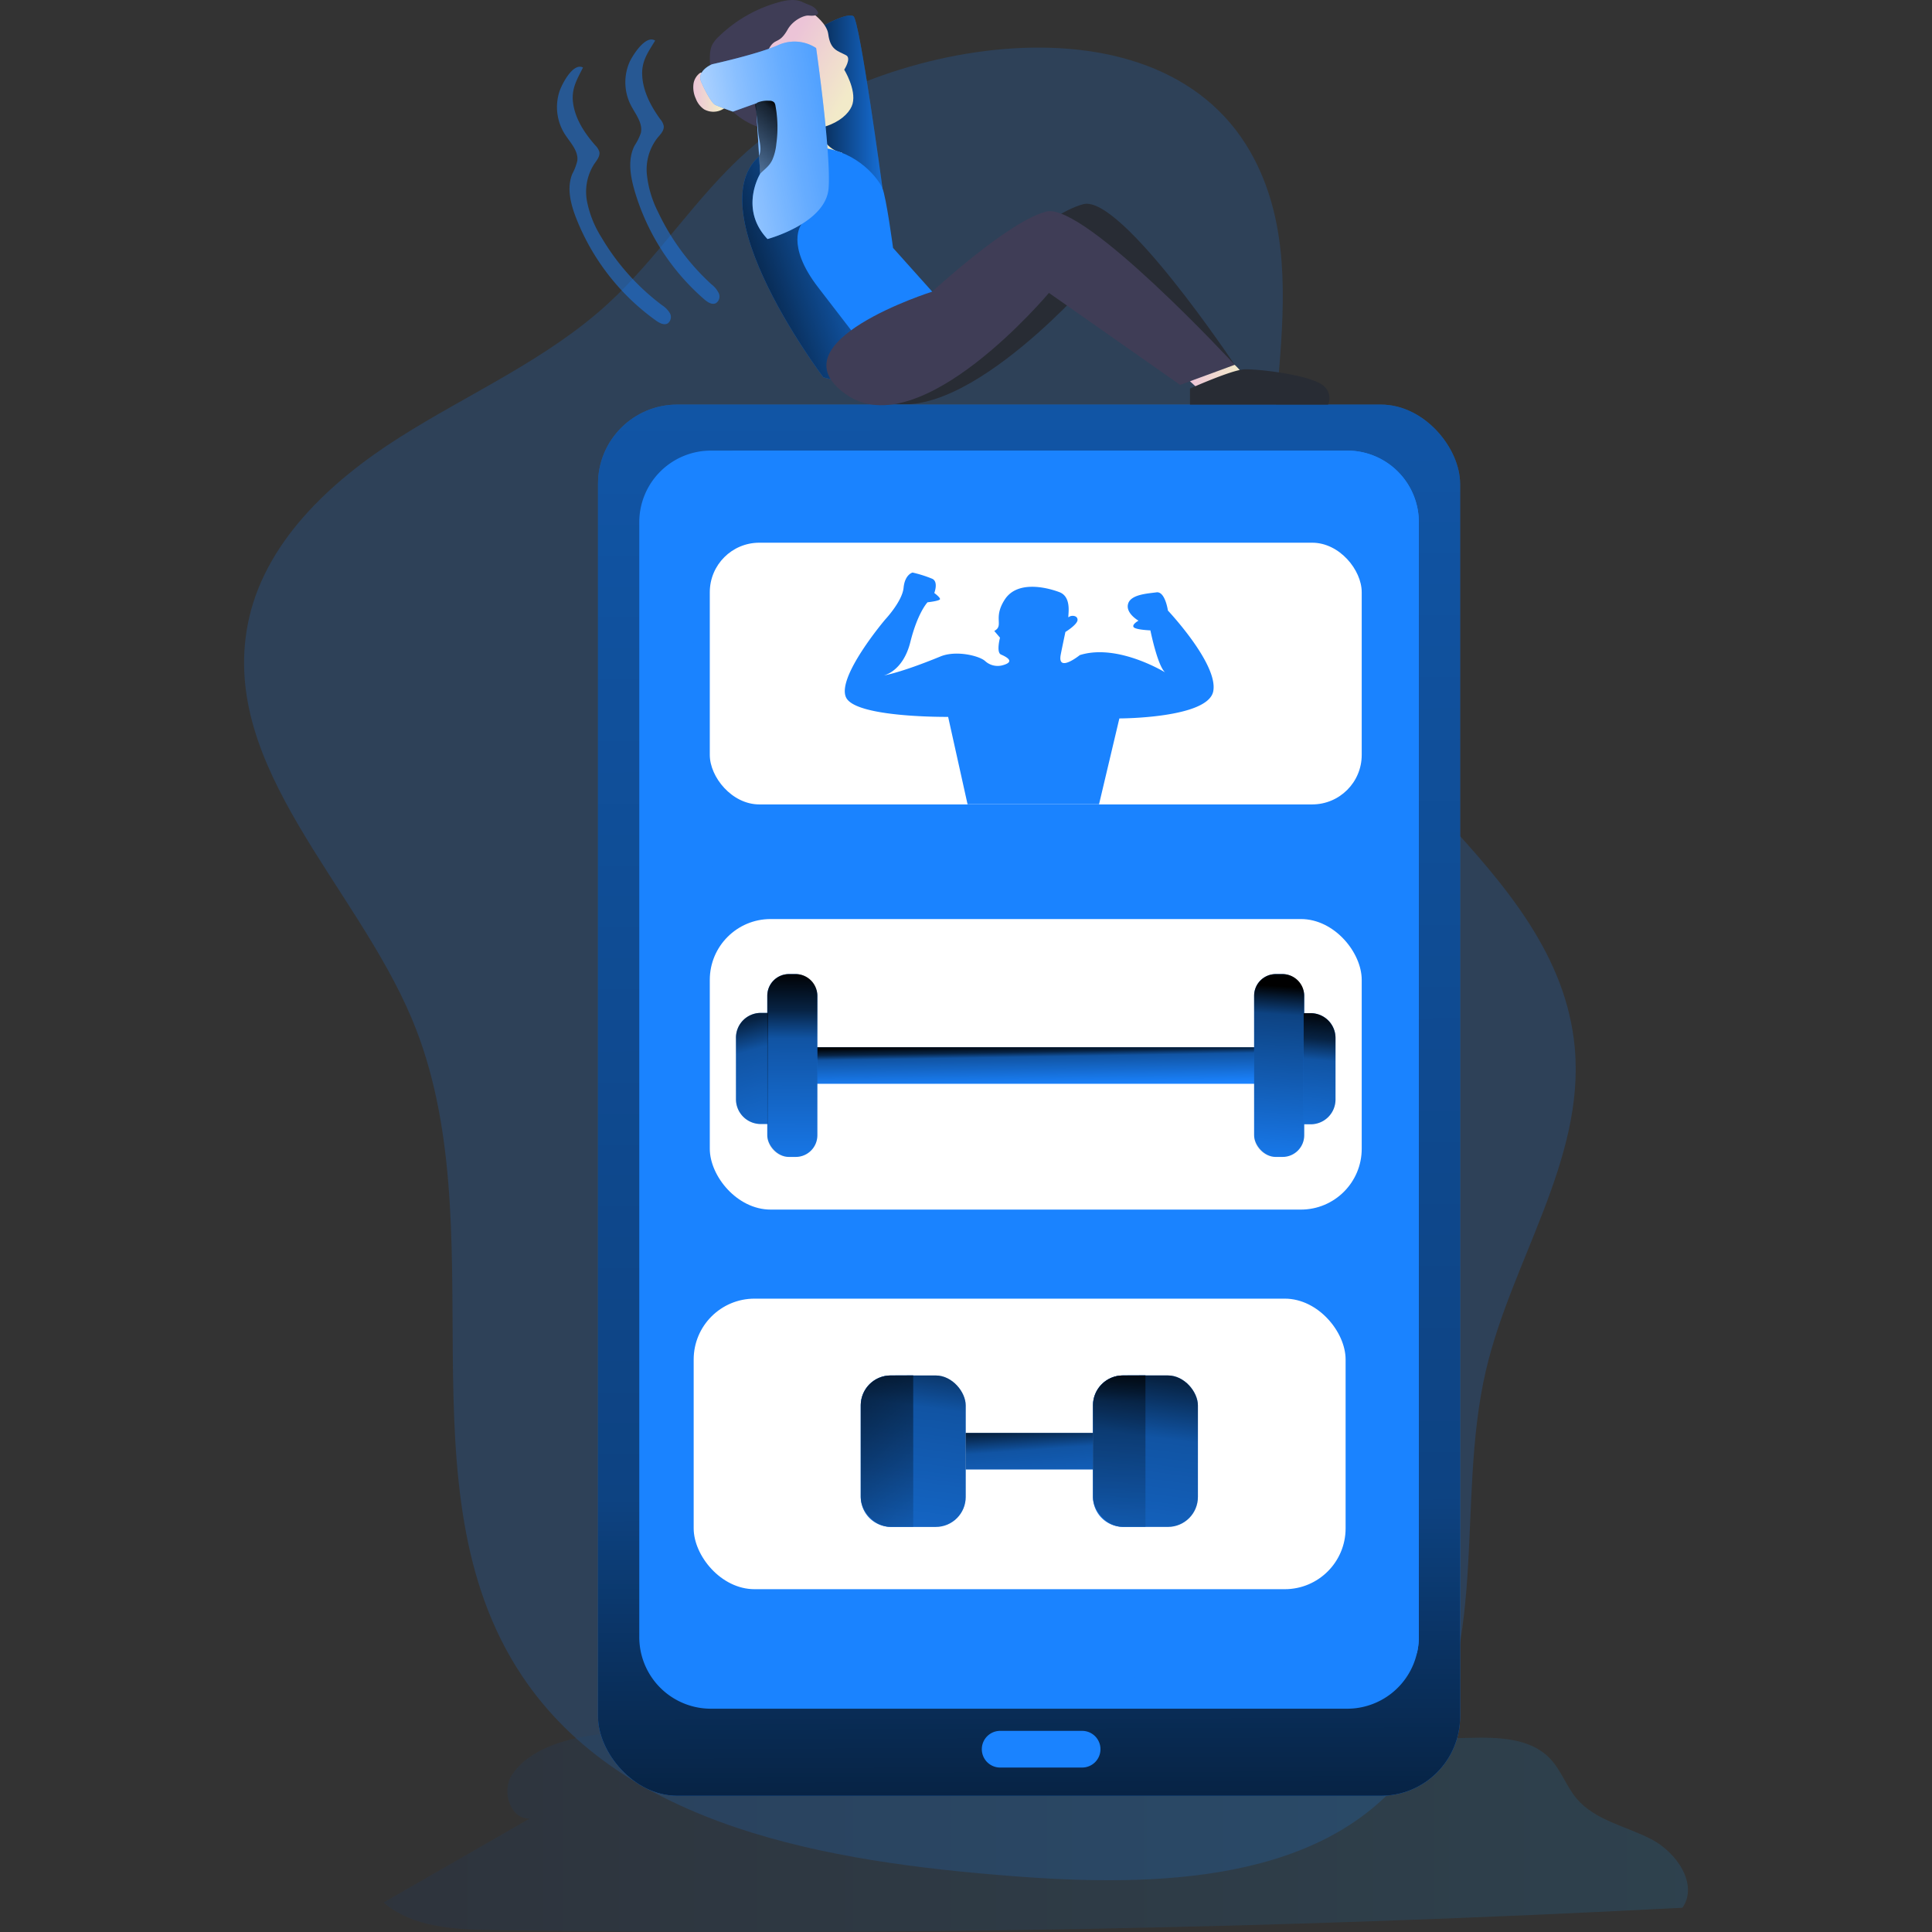 <svg id="SvgjsSvg1104" width="360" height="360" xmlns="http://www.w3.org/2000/svg" version="1.1" xmlns:xlink="http://www.w3.org/1999/xlink" xmlns:svgjs="http://svgjs.com/svgjs"><rect width="100%" height="100%" fill="#333333" stroke="none"/><defs id="SvgjsDefs1105"></defs><g id="SvgjsG1106" transform="matrix(1,0,0,1,0,0)"><svg xmlns="http://www.w3.org/2000/svg" xmlns:xlink="http://www.w3.org/1999/xlink" data-name="Layer 1" viewBox="0 0 446.16 597" width="360" height="360"><defs><linearGradient id="k" x1="150.47" x2="170.52" y1="304.46" y2="374.1" xlink:href="#d"></linearGradient><linearGradient id="e" x1="231.64" x2="634.69" y1="565.98" y2="565.98" gradientUnits="userSpaceOnUse"><stop offset="0" stop-color="#183866" class="stopColor183866 svgShape"></stop><stop offset="1" stop-color="#1a7fc1" class="stopColor1a7fc1 svgShape"></stop></linearGradient><linearGradient id="c" x1="243.43" x2="239.65" y1="657.71" y2="-733.69" gradientUnits="userSpaceOnUse"><stop offset="0" stop-color="#000000" class="stopColor000000 svgShape"></stop><stop offset=".14" stop-opacity=".49" stop-color="#000000" class="stopColor000000 svgShape"></stop><stop offset="1" stop-opacity="0" stop-color="#000000" class="stopColor000000 svgShape"></stop></linearGradient><linearGradient id="a" x1="353.61" x2="377.77" y1="19.52" y2="34.07" gradientUnits="userSpaceOnUse"><stop offset="0" stop-color="#ecc4d7" class="stopColorecc4d7 svgShape"></stop><stop offset=".83" stop-color="#f2eac9" class="stopColorf2eac9 svgShape"></stop></linearGradient><linearGradient id="f" x1="350.92" x2="373.33" y1="42.48" y2="42.48" xlink:href="#a"></linearGradient><linearGradient id="g" x1="334.34" x2="394.08" y1="90.8" y2="70.52" xlink:href="#b"></linearGradient><linearGradient id="h" x1="480.82" x2="499.3" y1="118.27" y2="118.27" xlink:href="#a"></linearGradient><linearGradient id="d" x1="358.09" x2="357.73" y1="300.15" y2="371.61" gradientUnits="userSpaceOnUse"><stop offset="0" stop-color="#000000" class="stopColor000000 svgShape"></stop><stop offset=".17" stop-opacity=".73" stop-color="#000000" class="stopColor000000 svgShape"></stop><stop offset=".29" stop-opacity=".36" stop-color="#000000" class="stopColor000000 svgShape"></stop><stop offset="1" stop-opacity="0" stop-color="#000000" class="stopColor000000 svgShape"></stop></linearGradient><linearGradient id="i" x1="509.96" x2="505.95" y1="304.83" y2="366.81" xlink:href="#c"></linearGradient><linearGradient id="j" x1="244.52" x2="244.74" y1="322.83" y2="335.57" xlink:href="#d"></linearGradient><linearGradient id="b" x1="358.29" x2="391.52" y1="31.45" y2="31.45" gradientUnits="userSpaceOnUse"><stop offset="0" stop-color="#000000" class="stopColor000000 svgShape"></stop><stop offset=".08" stop-opacity=".81" stop-color="#000000" class="stopColor000000 svgShape"></stop><stop offset="1" stop-opacity="0" stop-color="#000000" class="stopColor000000 svgShape"></stop></linearGradient><linearGradient id="l" x1="522.14" x2="517.4" y1="312.05" y2="365.64" gradientTransform="rotate(-180 520.86 330.205)" xlink:href="#d"></linearGradient><linearGradient id="m" x1="241.66" x2="244.99" y1="434.35" y2="481.65" xlink:href="#d"></linearGradient><linearGradient id="n" x1="214.17" x2="194.95" y1="392.37" y2="537.98" xlink:href="#d"></linearGradient><linearGradient id="o" x1="284.7" x2="265.48" y1="401.68" y2="547.29" xlink:href="#d"></linearGradient><linearGradient id="p" x1="366.12" x2="409.36" y1="418.93" y2="473.25" gradientUnits="userSpaceOnUse"><stop offset="0" stop-color="#000000" class="stopColor000000 svgShape"></stop><stop offset=".17" stop-opacity=".73" stop-color="#000000" class="stopColor000000 svgShape"></stop><stop offset=".26" stop-opacity=".55" stop-color="#000000" class="stopColor000000 svgShape"></stop><stop offset="1" stop-opacity="0" stop-color="#000000" class="stopColor000000 svgShape"></stop></linearGradient><linearGradient id="q" x1="459.59" x2="458.48" y1="412.11" y2="483.8" xlink:href="#d"></linearGradient><linearGradient id="r" x1="327.32" x2="337.23" y1="28.48" y2="28.48" xlink:href="#a"></linearGradient><linearGradient id="s" x1="307.63" x2="443.93" y1="51.81" y2="26.94" gradientUnits="userSpaceOnUse"><stop offset=".01" stop-color="#ffffff" class="stopColorfff svgShape"></stop><stop offset=".07" stop-color="#ffffff" stop-opacity=".87" class="stopColorfff svgShape"></stop><stop offset=".17" stop-color="#ffffff" stop-opacity=".67" class="stopColorfff svgShape"></stop><stop offset=".27" stop-color="#ffffff" stop-opacity=".49" class="stopColorfff svgShape"></stop><stop offset=".37" stop-color="#ffffff" stop-opacity=".34" class="stopColorfff svgShape"></stop><stop offset=".48" stop-color="#ffffff" stop-opacity=".21" class="stopColorfff svgShape"></stop><stop offset=".59" stop-color="#ffffff" stop-opacity=".12" class="stopColorfff svgShape"></stop><stop offset=".7" stop-color="#ffffff" stop-opacity=".05" class="stopColorfff svgShape"></stop><stop offset=".83" stop-color="#ffffff" stop-opacity=".01" class="stopColorfff svgShape"></stop><stop offset=".99" stop-color="#ffffff" stop-opacity="0" class="stopColorfff svgShape"></stop></linearGradient><linearGradient id="t" x1="355.49" x2="331.59" y1="33.67" y2="61.45" xlink:href="#b"></linearGradient></defs><path fill="#1a83ff" d="M344,46.71c-15.92,14.18-27.37,32.78-43.09,47.18-18.84,17.25-42.81,27.62-64.39,41.3S194.42,168,189.64,193.06c-8.42,44.2,33.35,80.32,50.76,121.81,26.85,64-4.49,145,33.91,202.83,31.29,47.08,94.95,57.62,151.31,62,44.67,3.5,97.41,2.31,123.79-33.91,24.7-33.92,13.34-81.3,22.83-122.17,7.87-33.88,30.61-65.15,27.49-99.79-5.11-56.69-74.5-87.12-90.05-141.88-12.22-43,11.57-92.56-8.77-132.39C473-5.16,381.9,12.93,344,46.71Z" opacity=".18" transform="translate(-188.53)" class="color68e1fd svgShape"></path><path fill="url(#e)" d="M271.36,548.35c-3.39,5-.62,13.85,5.41,13.6l-45.13,25.93c9,7.76,22,8.36,33.91,8.53Q449.32,599.1,633,589.5c5-7.24-1.83-17.14-9.65-21.18s-17.28-5.78-23-12.48c-3.27-3.85-4.89-9-8.42-12.58C585.83,537,576,536.8,567.29,537c-56.83,1.45-113.66,3.09-170.49,4.62C370.25,542.36,289,522.33,271.36,548.35Z" opacity=".19" transform="translate(-188.53)"></path><path fill="#282c34" d="M412.63,87.83S436.22,66,447.92,63.08s46.71,49.64,46.71,49.64l-5.39,3.93L448.7,88.22S404.93,137.85,382,121.73,412.63,87.83,412.63,87.83Z" transform="translate(-188.53)" class="color25233a svgShape"></path><path fill="#1a83ff" d="M367.91,7.79S374.82,3.84,376.8,5s9,53.1,9,53.1L352.54,45.29Z" transform="translate(-188.53)" class="color68e1fd svgShape"></path><path fill="url(#b)" d="M367.91,7.79S374.82,3.84,376.8,5s9,53.1,9,53.1L352.54,45.29Z" transform="translate(-188.53)"></path><rect width="266.39" height="429.89" x="109.37" y="125.02" fill="#1a83ff" rx="24.47" class="color68e1fd svgShape"></rect><rect width="266.39" height="429.89" x="109.37" y="125.02" fill="url(#c)" rx="24.47"></rect><path fill="#1a83ff" d="M551.54,161.37V505.84a21.44,21.44,0,0,1-.59,5A22.11,22.11,0,0,1,529.41,528H332.78a22.13,22.13,0,0,1-22.13-22.13V161.37a22.13,22.13,0,0,1,22.13-22.13H529.41A22.13,22.13,0,0,1,551.54,161.37Z" transform="translate(-188.53)" class="color68e1fd svgShape"></path><path fill="#1a83ff" d="M551.54,161.37V505.84a21.44,21.44,0,0,1-.59,5L377.4,525.58a22.14,22.14,0,0,1-23.92-20.19L324.4,162.16a22.12,22.12,0,0,1,15.22-22.92H529.41A22.13,22.13,0,0,1,551.54,161.37Z" transform="translate(-188.53)" class="color68e1fd svgShape"></path><rect width="201.45" height="89.78" x="143.91" y="283.99" fill="#ffffff" rx="18.8" class="colorfff svgShape"></rect><rect width="15.48" height="56.5" x="500.64" y="301" fill="#1a83ff" rx="6.69" transform="rotate(180 414.115 329.25)" class="color68e1fd svgShape"></rect><rect width="201.45" height="89.78" x="138.93" y="401.29" fill="#ffffff" rx="18.8" class="colorfff svgShape"></rect><path fill="url(#a)" d="M364.74,4.49s3.89,2.88,4.3,6c.65,5,2.87,5.16,5.53,6.59,1.72.92-.59,4.45-.59,4.45s3.76,6.1,2.59,10.52-9.2,10.38-23.44,7.14S336,26.74,339.42,19.85,349.79,4.08,364.74,4.49Z" transform="translate(-188.53)"></path><path fill="#3f3d56" d="M365.92,3.81c-.2-.3.78,1.33-2.92,1-1.43-.13-4.83,1.38-6.5,4.31-2.73,4.8-3.84,2.34-5.82,6s-2.41,5.65-.3,9.23c.77,1.3,1.82,2.51,2.09,4-1.15-.33-1.75-1.63-2.82-2.12a2.81,2.81,0,0,0-3.54,1.6,4.55,4.55,0,0,0,.58,4.12,12.77,12.77,0,0,0,3.07,3,14.53,14.53,0,0,1,3.14,3c.26.37.49.88.23,1.26a1.18,1.18,0,0,1-.81.39,12.53,12.53,0,0,1-7-1.22,22.38,22.38,0,0,1-12.83-21.44,8.33,8.33,0,0,1,.65-3,9.42,9.42,0,0,1,2-2.57A43.05,43.05,0,0,1,353.81.67c2.42-.66,5.09-1.09,7.35,0s3.67,1.11,4.76,3.17" transform="translate(-188.53)" class="color3f3d56 svgShape"></path><path fill="url(#f)" d="M350.92,38.6l2.85,7s2.86,4.56,12.15,3.57,7.21-2.06,7.21-2.06-4.7-.26-7.84-7.92S350.92,38.6,350.92,38.6Z" transform="translate(-188.53)"></path><path fill="#1a83ff" d="M396.7,116.62c-9.23,3.23-19.63,2-25.17.89-2.48-.48-4-.93-4-.93s-44.43-58.69-15-71.29c0,0,3-1.06,14.42.32s17.61,9.74,18.81,12.49,3.31,18.51,3.31,18.51l12.1,13.51S410.08,112,396.7,116.62Z" transform="translate(-188.53)" class="color68e1fd svgShape"></path><path fill="url(#g)" d="M376.13,102.06l-4.6,15.45c-2.48-.48-4-.93-4-.93s-44.43-58.69-15-71.29l8.24,24s-5.06,6.25,5.15,19.51Z" transform="translate(-188.53)"></path><path fill="#3f3d56" d="M401.18,90.12s23.59-21.83,35.28-24.75,58.17,47.35,58.17,47.35l-16.85,6.22L437.24,90.51S397.5,138,374.54,121.87,401.18,90.12,401.18,90.12Z" transform="translate(-188.53)" class="color3f3d56 svgShape"></path><path fill="url(#h)" d="M480.82,117.81l5.43,5s11.11,2.82,12.76-.93-4.38-9.15-4.38-9.15Z" transform="translate(-188.53)"></path><path fill="#282c34" d="M480.82,120.07s12.83-5.74,16.73-5.94,21.63,1.75,24.94,5.46a4.85,4.85,0,0,1,1,5.43H480.82Z" transform="translate(-188.53)" class="color25233a svgShape"></path><rect width="201.45" height="80.87" x="143.91" y="167.7" fill="#ffffff" rx="15.3" class="colorfff svgShape"></rect><rect width="141.72" height="11.29" x="173.38" y="323.61" fill="#1a83ff" class="color68e1fd svgShape"></rect><path fill="#1a83ff" d="M159.66,313h2.22a0,0,0,0,1,0,0v34.33a0,0,0,0,1,0,0h-2.22a7.66,7.66,0,0,1-7.66-7.66v-19A7.66,7.66,0,0,1,159.66,313Z" class="color68e1fd svgShape"></path><rect width="15.48" height="56.5" x="161.67" y="301" fill="#1a83ff" rx="6.69" class="color68e1fd svgShape"></rect><path fill="url(#d)" d="M365.68,307.7v43.11A6.69,6.69,0,0,1,359,357.5H356.9a6.69,6.69,0,0,1-6.69-6.69V307.7a6.69,6.69,0,0,1,6.69-6.7H359A6.69,6.69,0,0,1,365.68,307.7Z" transform="translate(-188.53)"></path><path fill="url(#i)" d="M516.12,307.7v43.11a6.7,6.7,0,0,1-6.69,6.69h-2.09a6.7,6.7,0,0,1-6.7-6.69V307.7a6.7,6.7,0,0,1,6.7-6.7h2.09A6.7,6.7,0,0,1,516.12,307.7Z" transform="translate(-188.53)"></path><path fill="#1a83ff" d="M523.58,313h2.22a0,0,0,0,1,0,0v34.33a0,0,0,0,1,0,0h-2.22a7.66,7.66,0,0,1-7.66-7.66v-19A7.66,7.66,0,0,1,523.58,313Z" transform="rotate(180 426.59 330.205)" class="color68e1fd svgShape"></path><rect width="134.96" height="11.28" x="177.15" y="323.61" fill="url(#j)"></rect><path fill="url(#k)" d="M159.66,313h2.22a0,0,0,0,1,0,0v34.33a0,0,0,0,1,0,0h-2.22a7.66,7.66,0,0,1-7.66-7.66v-19A7.66,7.66,0,0,1,159.66,313Z"></path><path fill="url(#l)" d="M523.58,313h2.22a0,0,0,0,1,0,0v34.33a0,0,0,0,1,0,0h-2.22a7.66,7.66,0,0,1-7.66-7.66v-19A7.66,7.66,0,0,1,523.58,313Z" transform="rotate(180 426.59 330.205)"></path><rect width="39.33" height="11.29" x="222.99" y="442.78" fill="#1a83ff" class="color68e1fd svgShape"></rect><rect width="32.43" height="46.8" x="190.56" y="425.03" fill="#1a83ff" rx="9.26" class="color68e1fd svgShape"></rect><rect width="32.43" height="46.8" x="262.31" y="425.02" fill="#1a83ff" rx="9.26" class="color68e1fd svgShape"></rect><path fill="#1a83ff" d="M395.3 425v46.79h-6.95a9.25 9.25 0 01-9.26-9.26V434.29a9.25 9.25 0 019.26-9.26zM467.06 425v46.79h-6.95a9.25 9.25 0 01-9.26-9.26V434.29a9.25 9.25 0 019.26-9.26z" transform="translate(-188.53)" class="color68e1fd svgShape"></path><rect width="39.33" height="11.29" x="222.99" y="442.78" fill="url(#m)"></rect><rect width="32.43" height="46.8" x="190.56" y="425.03" fill="url(#n)" rx="9.26"></rect><rect width="32.43" height="46.8" x="262.31" y="425.02" fill="url(#o)" rx="9.26"></rect><path fill="url(#p)" d="M395.3,425v46.79h-6.95a9.25,9.25,0,0,1-9.26-9.26V434.29a9.25,9.25,0,0,1,9.26-9.26Z" transform="translate(-188.53)"></path><path fill="url(#q)" d="M467.06,425v46.79h-6.95a9.25,9.25,0,0,1-9.26-9.26V434.29a9.25,9.25,0,0,1,9.26-9.26Z" transform="translate(-188.53)"></path><path fill="url(#r)" d="M327.44,25.68a8.2,8.2,0,0,0,.67,4.77,7,7,0,0,0,2.57,3.34,5.9,5.9,0,0,0,6.05-.2,1,1,0,0,0,.46-.44c.14-.35-.11-.73-.34-1l-2.91-3.74c-1.34-1.72-2.24-3.57-3.42-5.35-.62-.95-1-.72-1.83.14A5.16,5.16,0,0,0,327.44,25.68Z" transform="translate(-188.53)"></path><path fill="#1a83ff" d="M369.16,58.1c-.79,10.95-18.88,15.76-18.88,15.76C341.4,64.51,348,53.72,348,53.72v-.16l-.33-5.39L346.9,35.4l-.2-3.35v-.11l-7.12,2.56s-4.82-1.69-5.64-2.21-2.56-3.38-4.12-6.93,3.35-5.51,3.35-5.51,14.31-3.15,20.61-6a12.18,12.18,0,0,1,11.52,1S369.94,47.17,369.16,58.1Z" transform="translate(-188.53)" class="color68e1fd svgShape"></path><path fill="url(#s)" d="M369.16,58.1c-.79,10.95-18.88,15.76-18.88,15.76C341.4,64.51,348,53.72,348,53.72v-.16l-.33-5.39L346.9,35.4l-.2-3.35v-.11l-7.12,2.56s-4.82-1.69-5.64-2.21-2.56-3.38-4.12-6.93,3.35-5.51,3.35-5.51,14.31-3.15,20.61-6a12.18,12.18,0,0,1,11.52,1S369.94,47.17,369.16,58.1Z" transform="translate(-188.53)"></path><path fill="url(#t)" d="M353,44.46a16.43,16.43,0,0,1-1.16,4.76c-.95,2.12-2.25,2.84-3.87,4.5.15-.25.12-.27,0-.16l-.33-5.39a1.54,1.54,0,0,1,.08-.19c.9-2.22-.14-4.8-.31-7.2-.14-1.79-.32-3.58-.53-5.38l-.21-1.62c-.13-1-.32-1.37,0-1.73a2.57,2.57,0,0,1,.72-.45,8.16,8.16,0,0,1,3.4-.47,2,2,0,0,1,1.56.53,2.18,2.18,0,0,1,.38,1A36.56,36.56,0,0,1,353,44.46Z" transform="translate(-188.53)"></path><path fill="#1a83ff" d="M311.54 22.87c.12 5.13 2.64 9.9 5.66 14.05a4.36 4.36 0 011 2c.18 1.42-1 2.59-1.93 3.69A15.87 15.87 0 00313 53.9a32.88 32.88 0 003.41 11.51A71.72 71.72 0 00333 87.9a7.65 7.65 0 012.22 2.72 2.45 2.45 0 01-.92 3.08c-1.2.56-2.54-.32-3.54-1.18a70.69 70.69 0 01-21.64-33.87c-1.28-4.49-2.06-9.51.08-13.66a17 17 0 001.94-3.91c.68-3.06-1.7-5.85-3.13-8.64a15.63 15.63 0 01-.37-13.25c1-2.16 5-8.52 7.91-6.65C313.55 15.89 311.45 18.59 311.54 22.87zM290.16 31.52c.59 5.09 3.55 9.61 6.95 13.45a4.74 4.74 0 011.19 1.89c.31 1.4-.77 2.67-1.59 3.85a15.88 15.88 0 00-2.2 11.56A32.73 32.73 0 00299 73.41a71.63 71.63 0 0018.63 20.86 7.73 7.73 0 012.47 2.49 2.46 2.46 0 01-.64 3.16c-1.13.67-2.56-.09-3.63-.85a70.67 70.67 0 01-24.7-31.71c-1.69-4.35-2.94-9.27-1.19-13.6a16.68 16.68 0 001.56-4.07c.39-3.12-2.23-5.67-3.91-8.32A15.63 15.63 0 01286 28.22c.76-2.25 4.19-8.95 7.26-7.36C291.51 24.38 289.67 27.27 290.16 31.52z" opacity=".47" transform="translate(-188.53)" class="color68e1fd svgShape"></path><path fill="#1a83ff" d="M386.66 191.41s-15.21 17.92-12.08 24.17 31.51 5.94 31.51 5.94l6 27h40.63L459 222s27.29 0 29-8.34-14-25-14-25-.84-6-3.55-5.62-7.91.62-8.75 3.54 3.21 5.21 3.21 5.21-2.12 1.17-1.5 2 5.18 1 5.18 1 2.5 12.42 5 13.25c0 0-14.87-9.36-26.81-5.61 0 0-6.95 5.61-5.91-.07.3-1.64 1.46-7.08 1.46-7.08s3.75-2.29 3.75-3.75-2.08-1.46-2.71-.83 1.46-6.09-2.92-7.73-13.12-3.52-16.87 2.31-.11 8-3.23 9.69l1.77 2.08s-1.23 4.55.31 5.21c4.07 1.75 2.55 2.77.42 3.33a5.74 5.74 0 01-5.33-1.32c-1.74-1.6-8.93-3.42-13.8-1.42-12.64 5.19-17.54 5.87-17.54 5.87s5.94-1.15 8.23-10.32 5.31-12.29 5.31-12.29 3.86-.41 3.86-1-1.77-1.87-1.77-1.87 1.35-3.41-.59-4.38a38.44 38.44 0 00-6.12-1.94s-2.38.55-2.78 4.72S386.66 191.41 386.66 191.41zM447.5 546.18H422.16a5.66 5.66 0 01-5.66-5.67h0a5.66 5.66 0 015.66-5.66H447.5a5.66 5.66 0 015.66 5.66h0A5.66 5.66 0 01447.5 546.18z" transform="translate(-188.53)" class="color68e1fd svgShape"></path></svg></g></svg>